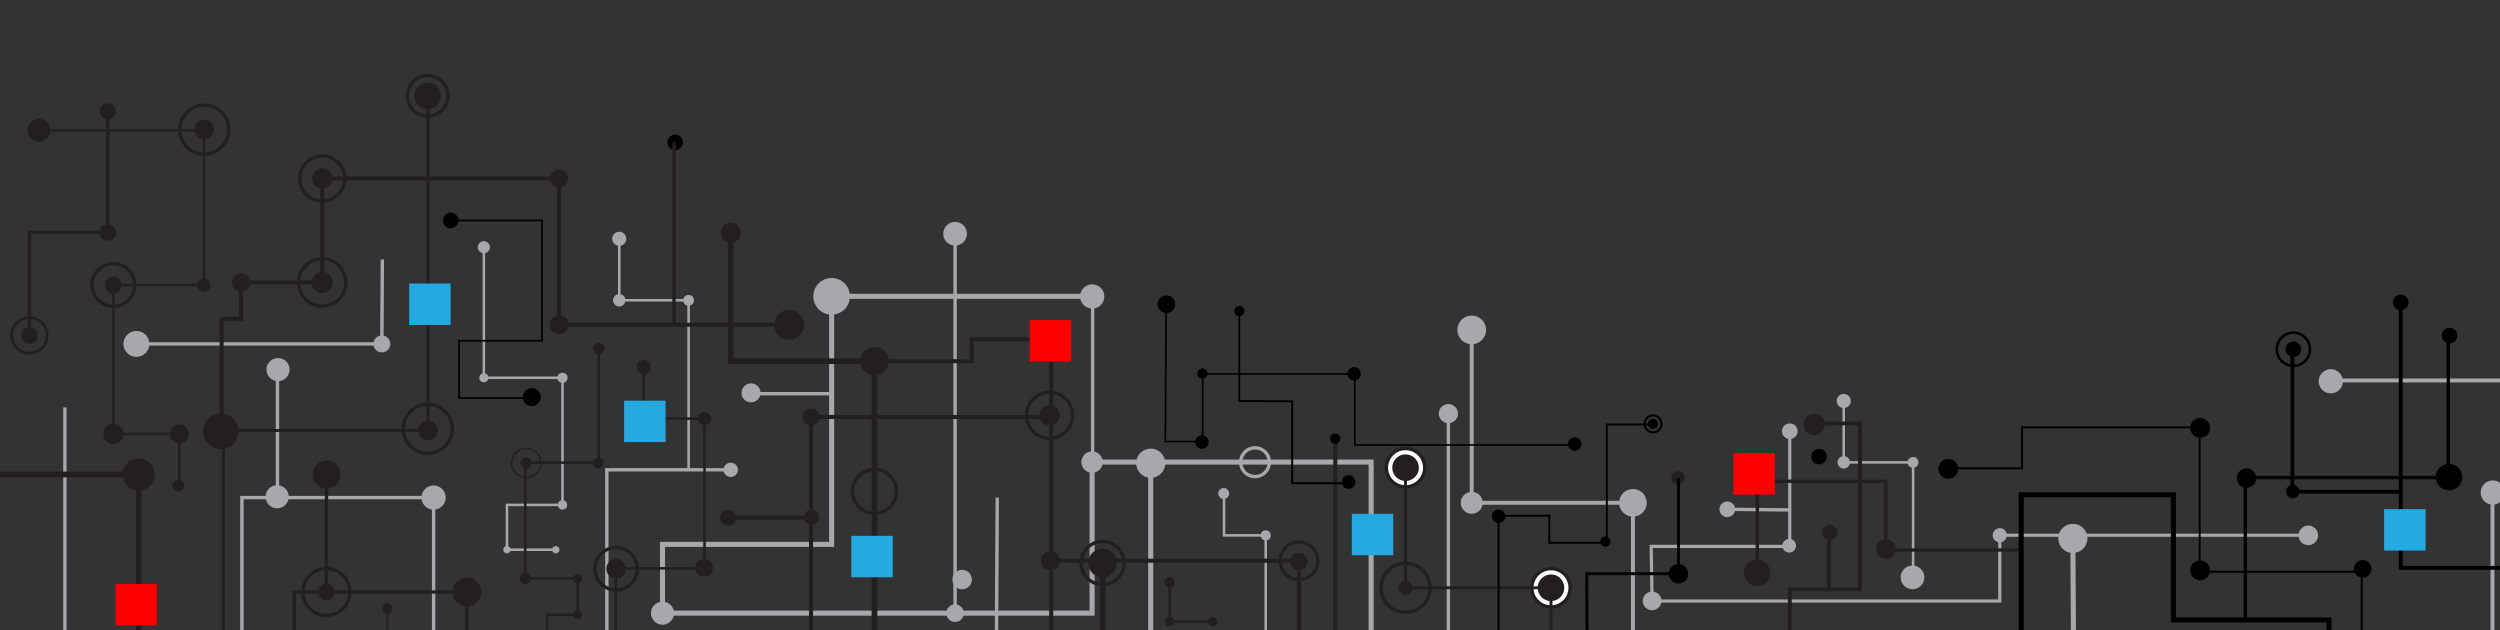 <svg id="Réteg_1" data-name="Réteg 1" xmlns="http://www.w3.org/2000/svg" viewBox="0 0 992 250"><rect x="0" y="0" width="992" height="250" fill="#333333" stroke="none"/><defs><style>.cls-1,.cls-12,.cls-13,.cls-14,.cls-15,.cls-16,.cls-17,.cls-18,.cls-19,.cls-20,.cls-21,.cls-22,.cls-23,.cls-24,.cls-25,.cls-26,.cls-27,.cls-28,.cls-3,.cls-4,.cls-5,.cls-6,.cls-7,.cls-8,.cls-9{fill:none;}.cls-1,.cls-3,.cls-4,.cls-5,.cls-6{stroke:#a6a8ab;}.cls-1,.cls-11,.cls-12,.cls-13,.cls-14,.cls-15,.cls-16,.cls-17,.cls-18,.cls-19,.cls-20,.cls-21,.cls-22,.cls-23,.cls-24,.cls-25,.cls-26,.cls-27,.cls-28,.cls-3,.cls-4,.cls-5,.cls-6,.cls-7,.cls-8,.cls-9{stroke-miterlimit:10;}.cls-1,.cls-16,.cls-25{stroke-width:1.55px;}.cls-2{fill:#a6a8ab;}.cls-11,.cls-24,.cls-3,.cls-9{stroke-width:1.34px;}.cls-23,.cls-4{stroke-width:2.01px;}.cls-5{stroke-width:1.25px;}.cls-13,.cls-6{stroke-width:1.01px;}.cls-11,.cls-12,.cls-13,.cls-14,.cls-15,.cls-16,.cls-17,.cls-18,.cls-7,.cls-8,.cls-9{stroke:#231f20;}.cls-7{stroke-width:1.61px;}.cls-8{stroke-width:2.28px;}.cls-10{fill:#231f20;}.cls-11{fill:#fff;}.cls-12{stroke-width:1.16px;}.cls-14{stroke-width:0.66px;}.cls-15,.cls-20{stroke-width:0.67px;}.cls-17{stroke-width:1.38px;}.cls-18{stroke-width:1.15px;}.cls-19,.cls-20,.cls-21,.cls-22,.cls-23,.cls-24,.cls-25,.cls-26,.cls-27,.cls-28{stroke:#000;}.cls-19{stroke-width:1.18px;}.cls-21{stroke-width:0.77px;}.cls-22{stroke-width:0.84px;}.cls-26{stroke-width:1.52px;}.cls-27{stroke-width:1.03px;}.cls-28{stroke-width:0.69px;}.cls-29{fill:#25a9e0;}.cls-30{fill:red;}</style></defs><title>footer-xl</title><polyline class="cls-1" points="647.95 260.96 647.95 199.51 583.98 199.51 583.98 131.22"/><circle class="cls-2" cx="647.95" cy="199.51" r="5.48"/><circle class="cls-2" cx="583.98" cy="130.9" r="5.7"/><circle class="cls-2" cx="583.98" cy="199.51" r="4.36"/><line class="cls-3" x1="574.72" y1="251.8" x2="574.72" y2="164.11"/><circle class="cls-2" cx="574.72" cy="164.11" r="3.8"/><polyline class="cls-4" points="544.07 255.54 544.07 183.35 433.34 183.35 433.34 243.3 262.88 243.3 262.88 216.01 329.99 216.01 329.99 117.58 432.44 117.58"/><circle class="cls-2" cx="433.34" cy="183.35" r="4.25"/><circle class="cls-2" cx="262.88" cy="243.3" r="4.59"/><circle class="cls-2" cx="329.99" cy="117.58" r="7.27"/><circle class="cls-2" cx="433.4" cy="117.64" r="4.81"/><circle class="cls-3" cx="497.99" cy="183.4" r="5.71"/><line class="cls-4" x1="456.6" y1="253.99" x2="456.6" y2="183.8"/><circle class="cls-2" cx="456.6" cy="183.8" r="5.79"/><line class="cls-3" x1="330.21" y1="156.22" x2="296.99" y2="156.22"/><circle class="cls-2" cx="298" cy="155.89" r="3.77"/><polyline class="cls-5" points="916.21 212.38 793.51 212.38 793.51 238.5 655.55 238.5 655.18 216.81 710.18 216.81 710.18 171.11"/><circle class="cls-2" cx="793.51" cy="212.38" r="2.82"/><circle class="cls-2" cx="655.55" cy="238.44" r="3.71"/><circle class="cls-2" cx="710.18" cy="171.11" r="3.1"/><circle class="cls-2" cx="915.94" cy="212.43" r="3.89"/><circle class="cls-2" cx="989.14" cy="195.44" r="4.81"/><circle class="cls-2" cx="924.85" cy="151.29" r="4.81"/><circle class="cls-2" cx="709.97" cy="216.55" r="2.71"/><circle class="cls-2" cx="381.77" cy="229.98" r="3.87"/><line class="cls-4" x1="822.96" y1="287.91" x2="822.51" y2="213.64"/><circle class="cls-2" cx="822.51" cy="213.64" r="5.79"/><line class="cls-3" x1="710.06" y1="202.34" x2="685.39" y2="202.09"/><circle class="cls-2" cx="685.39" cy="202.09" r="3.1"/><polyline class="cls-1" points="1062.6 207.51 1001.41 207.51 1001.41 150.97 924.73 150.97"/><polyline class="cls-1" points="989.02 253.99 989.02 194.35 1058.72 194.35"/><polyline class="cls-6" points="502.24 254.37 502.24 212.43 485.69 212.43 485.69 195.43"/><circle class="cls-2" cx="502.24" cy="212.43" r="2.01"/><circle class="cls-2" cx="485.57" cy="195.82" r="2.18"/><line class="cls-3" x1="433.56" y1="182.06" x2="433.56" y2="117.67"/><circle class="cls-2" cx="378.98" cy="243.3" r="3.49"/><line class="cls-3" x1="378.98" y1="243.3" x2="378.98" y2="92.75"/><circle class="cls-2" cx="378.98" cy="92.75" r="4.7"/><circle class="cls-2" cx="758.88" cy="229.1" r="4.7"/><polyline class="cls-6" points="273.24 185.83 273.24 119.14 245.72 119.14 245.72 94.76"/><circle class="cls-2" cx="245.72" cy="94.76" r="2.8"/><circle class="cls-2" cx="273.24" cy="119.15" r="2.13"/><circle class="cls-2" cx="245.72" cy="119.15" r="2.46"/><polyline class="cls-6" points="759.11 230 759.11 183.47 731.59 183.47 731.59 159.09"/><circle class="cls-2" cx="731.59" cy="159.09" r="2.8"/><circle class="cls-2" cx="759.1" cy="183.47" r="2.13"/><circle class="cls-2" cx="731.59" cy="183.47" r="2.46"/><polyline class="cls-3" points="289.95 186.42 240.79 186.42 240.8 257.08"/><circle class="cls-2" cx="289.95" cy="186.42" r="2.85"/><polyline class="cls-6" points="220.27 218.13 201.16 218.13 201.16 200.34 223.2 200.34 223.2 149.9 191.99 149.9 191.99 98.11"/><circle class="cls-2" cx="201.17" cy="218.13" r="1.45"/><circle class="cls-2" cx="223.2" cy="200.34" r="1.85"/><circle class="cls-2" cx="223.2" cy="149.9" r="2.01"/><circle class="cls-2" cx="191.99" cy="149.9" r="1.79"/><circle class="cls-2" cx="191.99" cy="98.11" r="2.4"/><line class="cls-3" x1="395.71" y1="197.44" x2="395.39" y2="253.95"/><polyline class="cls-3" points="57.23 136.47 151.52 136.47 151.72 102.95"/><circle class="cls-2" cx="151.52" cy="136.47" r="3.36"/><circle class="cls-2" cx="54.13" cy="136.47" r="5.15"/><line class="cls-3" x1="25.75" y1="257.09" x2="25.75" y2="161.65"/><polyline class="cls-3" points="172.06 256.31 172.06 197.44 108.97 197.44 96 197.44 96 254.76"/><line class="cls-3" x1="110.09" y1="147.33" x2="110.09" y2="197.44"/><circle class="cls-2" cx="172.06" cy="197.44" r="4.81"/><circle class="cls-2" cx="109.98" cy="197.11" r="4.59"/><circle class="cls-2" cx="110.31" cy="146.66" r="4.59"/><line class="cls-7" x1="529.84" y1="252.44" x2="529.84" y2="174.21"/><polyline class="cls-8" points="346.99 256.31 346.99 143.31 289.95 143.31 289.95 92.3"/><circle class="cls-9" cx="346.99" cy="194.98" r="8.72"/><circle class="cls-10" cx="346.99" cy="143.3" r="5.71"/><circle class="cls-10" cx="289.95" cy="92.3" r="4.03"/><circle class="cls-11" cx="615.43" cy="233.23" r="7.61"/><circle class="cls-11" cx="557.72" cy="185.58" r="7.61"/><polyline class="cls-12" points="615.43 256.31 615.43 233.23 557.72 233.23 557.72 185.59"/><circle class="cls-10" cx="615.43" cy="233.23" r="5.28"/><circle class="cls-10" cx="557.72" cy="185.58" r="5.28"/><circle class="cls-10" cx="557.72" cy="233.23" r="2.85"/><circle cx="909.76" cy="195.05" r="2.68"/><circle class="cls-10" cx="665.82" cy="189.64" r="2.68"/><circle class="cls-9" cx="557.72" cy="233.23" r="9.73"/><polyline class="cls-7" points="417.12 257.08 417.12 134.58 385.58 134.58 385.58 143.31 346.99 143.31"/><circle class="cls-10" cx="416.79" cy="222.5" r="3.77"/><circle class="cls-10" cx="416.45" cy="164.78" r="4.03"/><circle class="cls-9" cx="416.45" cy="164.78" r="9.14"/><line class="cls-8" x1="437.59" y1="255.54" x2="437.59" y2="222.33"/><polyline class="cls-7" points="515.44 254.21 515.44 222.5 416.79 222.5"/><circle class="cls-10" cx="515.43" cy="222.85" r="3.44"/><circle class="cls-10" cx="437.51" cy="223.4" r="5.71"/><circle class="cls-9" cx="437.51" cy="223.4" r="8.56"/><circle class="cls-9" cx="515.44" cy="222.5" r="7.47"/><polyline class="cls-13" points="481.21 246.66 464.1 246.66 464.1 230.55"/><circle class="cls-10" cx="481.21" cy="246.66" r="1.85"/><circle class="cls-10" cx="464.1" cy="231.05" r="2.1"/><circle class="cls-10" cx="464.1" cy="246.66" r="1.9"/><polyline class="cls-7" points="416.12 165.45 321.82 165.45 321.82 256.31"/><line class="cls-7" x1="320.48" y1="205.38" x2="288.94" y2="205.38"/><circle class="cls-10" cx="321.82" cy="165.45" r="3.36"/><circle class="cls-10" cx="321.96" cy="205.25" r="3.02"/><circle class="cls-10" cx="288.94" cy="205.38" r="3.19"/><polyline class="cls-13" points="244.31 256.31 244.31 225.51 279.55 225.51 279.55 166.12 255.38 166.12 255.38 145.65"/><circle class="cls-10" cx="244.48" cy="225.69" r="3.87"/><circle class="cls-10" cx="279.38" cy="225.35" r="3.5"/><circle class="cls-9" cx="244.48" cy="225.69" r="8.42"/><circle class="cls-10" cx="279.54" cy="166.12" r="2.68"/><circle class="cls-10" cx="255.38" cy="145.65" r="2.85"/><circle class="cls-10" cx="237.6" cy="138.27" r="2.26"/><circle class="cls-10" cx="208.82" cy="183.72" r="2.21"/><polyline class="cls-13" points="217.13 251.02 217.13 243.97 229.21 243.97 229.21 229.54 208.41 229.54 208.41 183.57 237.6 183.57 237.6 138.27"/><circle class="cls-10" cx="237.38" cy="183.68" r="2.13"/><circle class="cls-10" cx="229.21" cy="243.97" r="1.68"/><circle class="cls-10" cx="229.21" cy="229.54" r="1.76"/><circle class="cls-10" cx="208.41" cy="229.54" r="2.21"/><circle class="cls-14" cx="208.82" cy="183.72" r="5.81"/><polyline class="cls-9" points="185.25 250.68 185.25 234.91 129.55 234.91 129.55 188.27"/><polyline class="cls-9" points="129.55 234.91 116.8 234.91 116.8 256.31"/><circle class="cls-10" cx="185.25" cy="234.91" r="5.7"/><circle class="cls-10" cx="129.55" cy="234.91" r="3.36"/><circle class="cls-10" cx="129.55" cy="188.27" r="5.54"/><circle class="cls-9" cx="129.55" cy="234.91" r="9.31"/><line class="cls-15" x1="153.66" y1="253.99" x2="153.71" y2="241.45"/><circle class="cls-10" cx="153.71" cy="241.45" r="2.01"/><circle class="cls-9" cx="169.75" cy="170.15" r="9.73"/><circle class="cls-9" cx="169.71" cy="38.05" r="8.05"/><polyline class="cls-12" points="88.61 254.76 88.61 170.82 169.82 170.82 169.82 37.27"/><circle class="cls-10" cx="169.82" cy="170.82" r="3.94"/><circle class="cls-10" cx="87.61" cy="171.16" r="7.05"/><circle class="cls-10" cx="169.71" cy="38.05" r="5.26"/><polyline class="cls-16" points="718.7 168.01 738.06 168.01 738.06 233.85 725.92 233.85 710.18 233.85 710.18 257.08"/><circle class="cls-10" cx="726" cy="211.3" r="3.1"/><circle class="cls-10" cx="748.31" cy="217.8" r="3.94"/><circle cx="773.1" cy="186.04" r="3.94"/><circle cx="873.01" cy="169.78" r="3.94"/><circle cx="873.01" cy="226.32" r="3.94"/><circle cx="937.51" cy="225.72" r="3.49"/><circle class="cls-10" cx="697.2" cy="227.31" r="5.26"/><circle class="cls-10" cx="719.86" cy="168.4" r="4.26"/><circle cx="535.13" cy="191.25" r="2.71"/><circle cx="891.42" cy="189.7" r="3.87"/><circle cx="971.98" cy="133.16" r="3.1"/><circle cx="721.79" cy="181.18" r="3.1"/><circle cx="952.61" cy="119.99" r="3.1"/><circle cx="910.01" cy="138.58" r="3.1"/><circle cx="666.03" cy="227.65" r="3.87"/><circle cx="971.73" cy="189.33" r="5.26"/><circle class="cls-10" cx="95.66" cy="112.1" r="3.69"/><circle class="cls-9" cx="127.87" cy="112.1" r="9.4"/><circle class="cls-9" cx="127.87" cy="70.83" r="8.95"/><circle class="cls-10" cx="221.83" cy="70.83" r="3.58"/><circle cx="210.99" cy="157.58" r="3.58"/><circle cx="267.91" cy="56.48" r="3.1"/><circle cx="178.83" cy="87.46" r="3.1"/><polyline class="cls-7" points="313.1 128.88 221.83 128.88 221.83 70.83 127.88 70.83 127.88 112.1 95.66 112.1 95.66 126.53 87.94 126.53 87.94 169.81"/><circle class="cls-10" cx="313.1" cy="128.88" r="5.96"/><circle class="cls-10" cx="221.83" cy="128.88" r="3.77"/><circle class="cls-10" cx="127.87" cy="70.83" r="4.03"/><circle class="cls-10" cx="127.87" cy="112.1" r="4.25"/><polyline class="cls-17" points="11.69 133.08 11.69 92.21 42.77 92.21 42.77 43.29"/><circle class="cls-10" cx="42.77" cy="44.15" r="3.17"/><circle class="cls-10" cx="42.77" cy="92.21" r="3.31"/><circle class="cls-10" cx="11.69" cy="133.08" r="3.31"/><circle class="cls-18" cx="11.69" cy="133.08" r="7.05"/><polyline class="cls-8" points="55.06 253.99 55.06 188.27 -3.96 188.27"/><circle class="cls-10" cx="55.06" cy="188.27" r="6.38"/><circle class="cls-9" cx="81.06" cy="51.44" r="9.73"/><circle class="cls-9" cx="44.99" cy="113.11" r="8.5"/><circle class="cls-10" cx="44.99" cy="172.16" r="4.03"/><circle class="cls-10" cx="81.06" cy="51.44" r="3.91"/><circle class="cls-10" cx="70.72" cy="192.74" r="2.35"/><circle class="cls-10" cx="80.9" cy="113.11" r="2.68"/><polyline class="cls-13" points="71.17 191.63 71.17 172.16 44.99 172.16 44.99 113.11 80.9 113.11 80.9 51.05"/><line class="cls-13" x1="79.89" y1="51.7" x2="15.46" y2="51.7"/><circle class="cls-10" cx="44.99" cy="113.11" r="3.36"/><circle class="cls-10" cx="15.46" cy="51.7" r="4.53"/><circle class="cls-10" cx="71.17" cy="172.16" r="3.8"/><line class="cls-9" x1="267.46" y1="128.21" x2="267.46" y2="56.48"/><polyline class="cls-9" points="802.35 218.25 748.31 218.25 748.31 190.95 697.31 190.95 697.31 225.85"/><polyline class="cls-19" points="629.88 283.68 629.62 227.65 666.03 227.65 666.03 189.7"/><polyline class="cls-20" points="624.83 176.56 537.59 176.56 537.59 148.37 477.19 148.37 477.19 175.21 462.42 175.21 462.71 120.76"/><polyline class="cls-21" points="535.73 191.71 512.74 191.71 512.74 159.24 491.75 159.1 491.75 122.7"/><ellipse class="cls-10" cx="655.24" cy="168.2" ry="0.67"/><circle cx="655.91" cy="168.2" r="2.01"/><circle class="cls-22" cx="655.91" cy="168.2" r="3.36"/><circle cx="491.81" cy="123.44" r="2.01"/><circle cx="477.1" cy="148.23" r="2.01"/><circle cx="637.01" cy="214.9" r="2.01"/><circle cx="529.79" cy="174.06" r="2.01"/><circle cx="462.81" cy="120.71" r="3.49"/><polyline class="cls-21" points="655.96 168.43 637.59 168.43 637.59 215.4 614.77 215.4 614.77 204.66 594.64 204.66 594.64 251.66"/><circle cx="594.64" cy="204.86" r="2.68"/><circle cx="537.32" cy="148.31" r="2.68"/><circle cx="624.85" cy="176.2" r="2.68"/><circle cx="476.91" cy="175.42" r="2.68"/><polyline class="cls-23" points="802 254.76 802 196.32 862.4 196.32 862.4 245.98 924.14 245.98 924.14 254.37"/><polyline class="cls-24" points="890.95 245.88 890.95 189.51 971.48 189.51 971.48 131.79"/><polyline class="cls-25" points="1054.85 225.33 952.61 225.33 952.61 119.99"/><polyline class="cls-26" points="952.22 195.12 909.62 195.12 909.62 138.58"/><circle class="cls-27" cx="910.01" cy="138.58" r="6.58"/><polyline class="cls-21" points="937.12 270.25 937.12 226.88 872.83 226.88 872.83 169.56 802.35 169.56 802.35 185.83 772.91 185.83"/><polyline class="cls-28" points="211.28 157.94 182.16 157.94 182.16 135.21 215.07 135.21 215.07 87.46 179 87.46"/><rect class="cls-29" x="536.41" y="203.87" width="16.44" height="16.44" transform="translate(1089.26 424.19) rotate(-180)"/><rect class="cls-30" x="408.56" y="127.03" width="16.44" height="16.44" transform="translate(833.57 270.5) rotate(-180)"/><rect class="cls-29" x="247.66" y="158.98" width="16.44" height="16.44" transform="translate(511.76 334.4) rotate(-180)"/><rect class="cls-29" x="162.35" y="112.5" width="16.44" height="16.44" transform="translate(341.15 241.45) rotate(-180)"/><rect class="cls-30" x="687.82" y="179.81" width="16.44" height="16.44" transform="translate(1392.08 376.06) rotate(-180)"/><rect class="cls-29" x="946.03" y="202.03" width="16.44" height="16.44" transform="translate(1908.49 420.5) rotate(-180)"/><rect class="cls-30" x="45.83" y="231.7" width="16.44" height="16.44" transform="translate(108.11 479.84) rotate(-180)"/><rect class="cls-29" x="337.82" y="212.61" width="16.44" height="16.44" transform="translate(692.07 441.66) rotate(-180)"/><circle class="cls-2" cx="220.53" cy="218.13" r="1.45"/><line class="cls-16" x1="725.67" y1="233.85" x2="725.67" y2="210.61"/></svg>